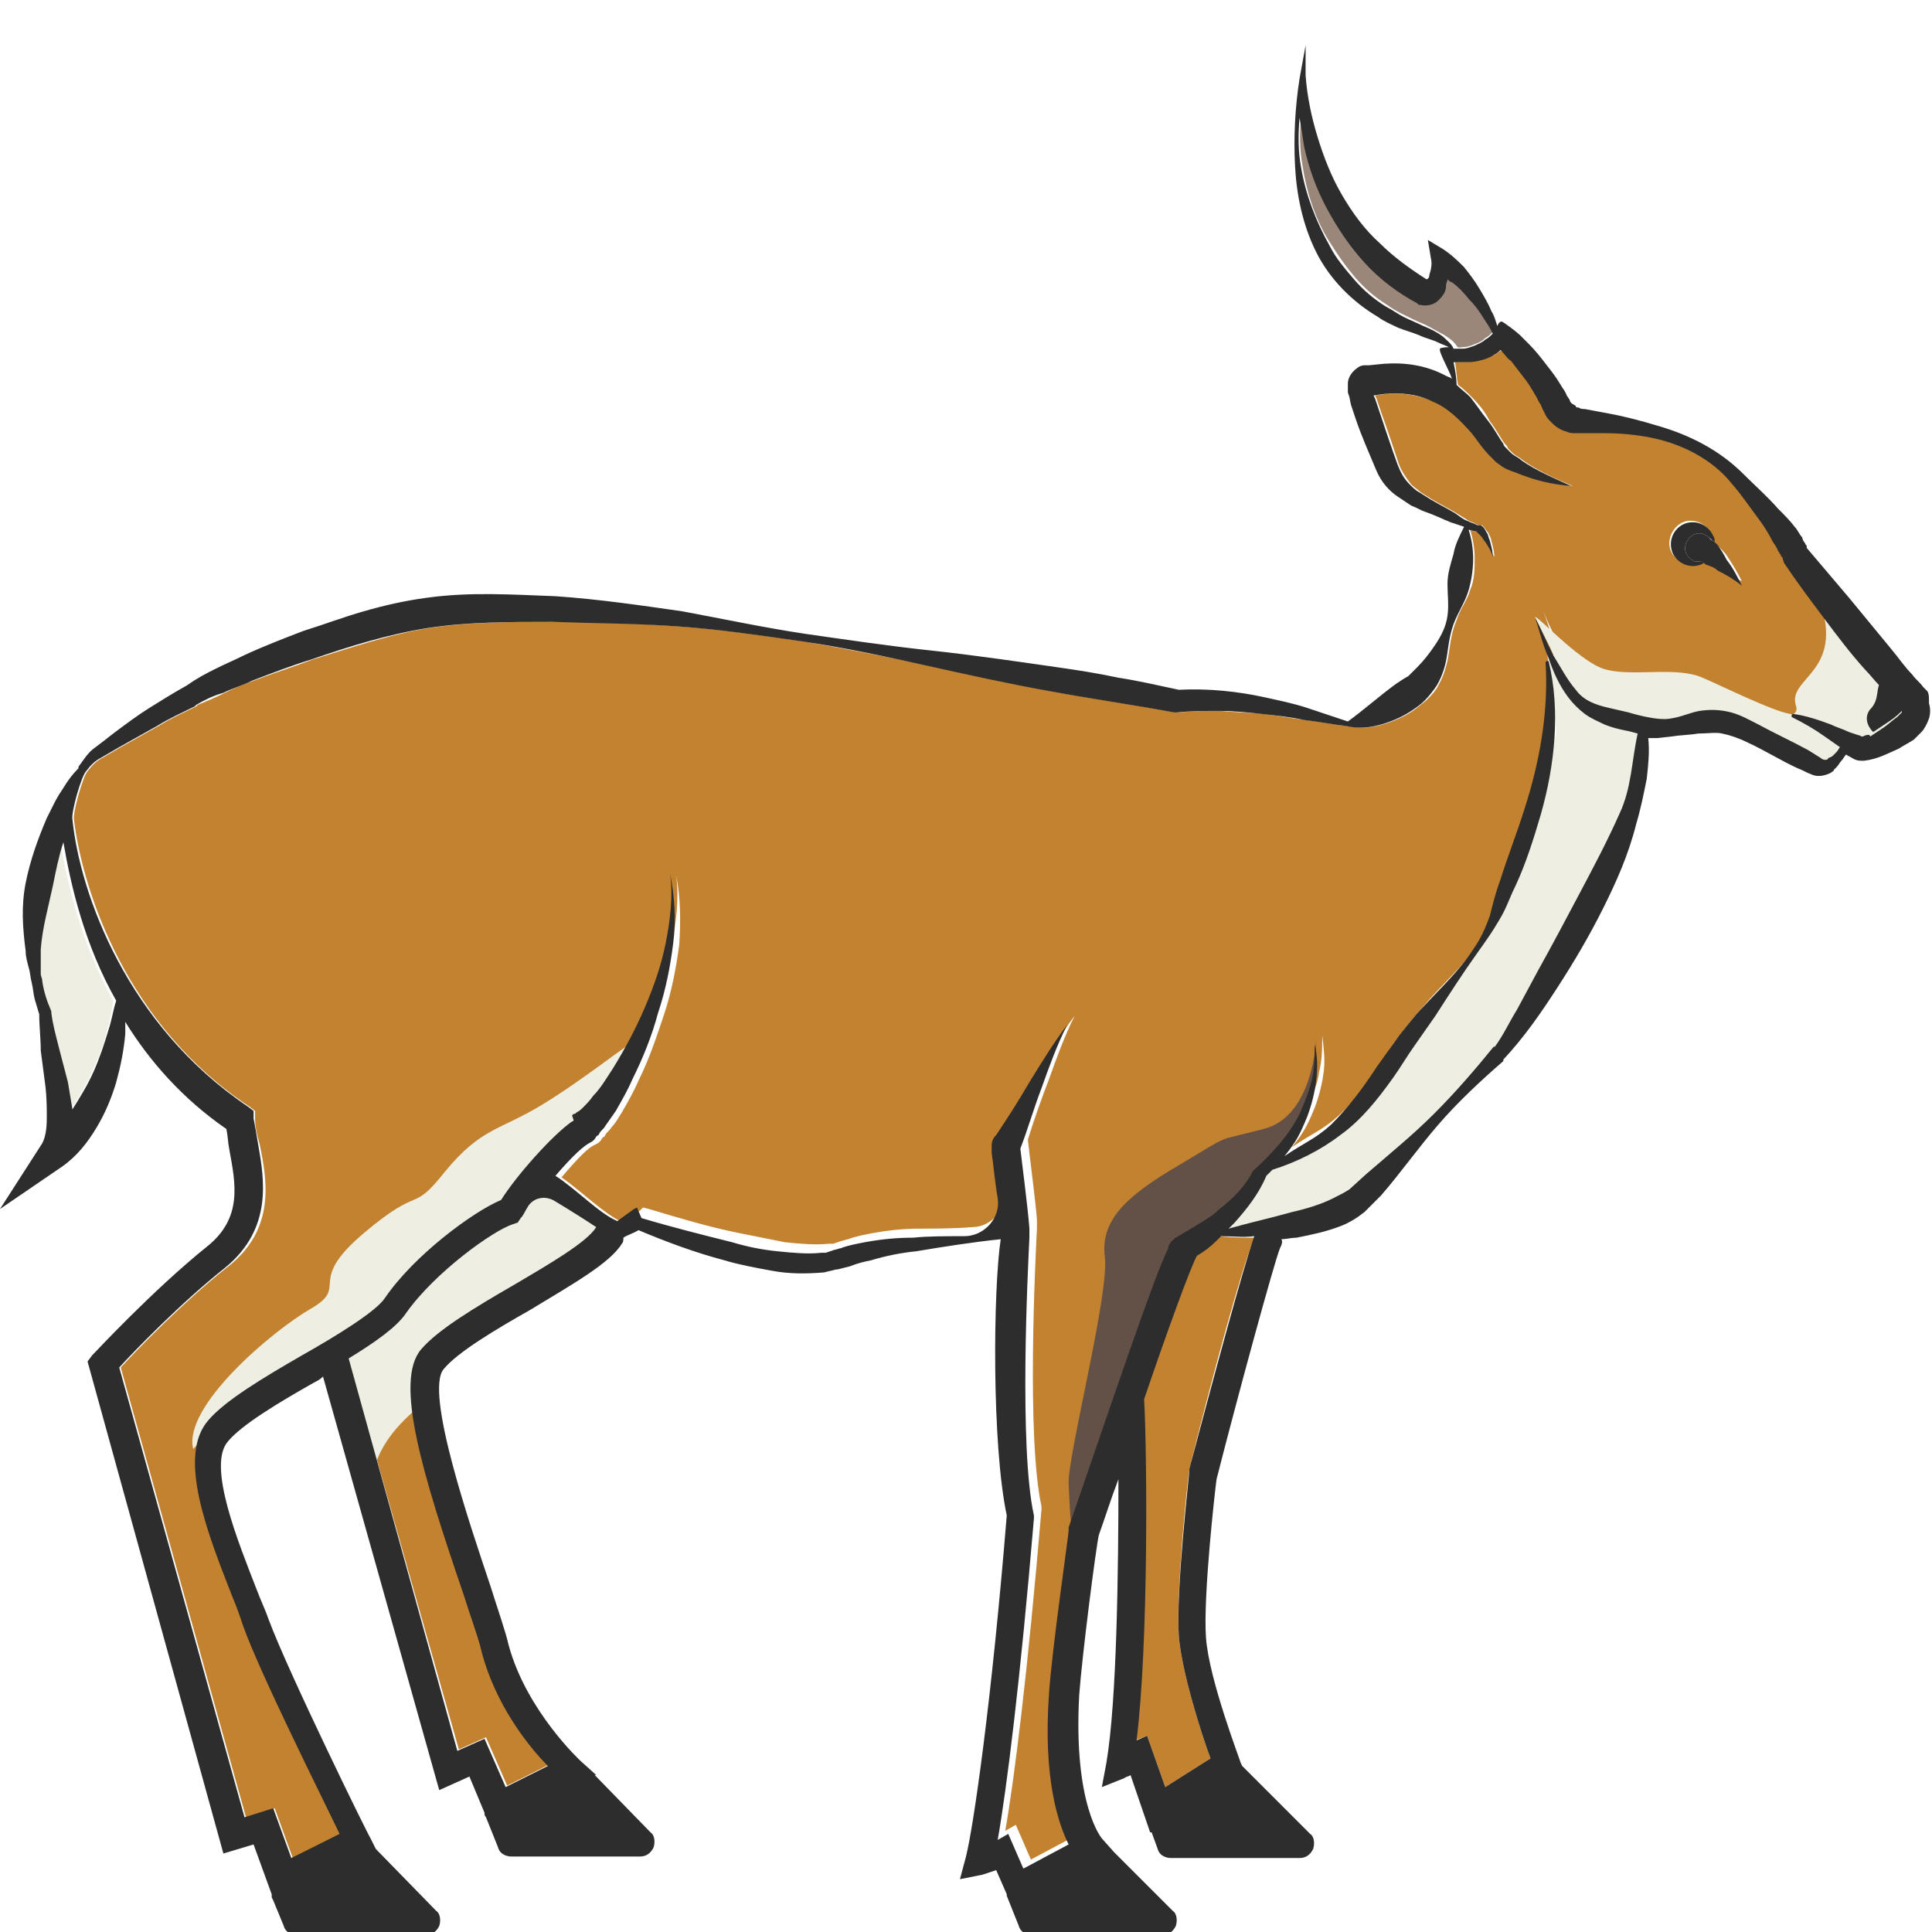 <?xml version="1.0" encoding="utf-8"?>
<!-- Generator: Adobe Illustrator 23.0.0, SVG Export Plug-In . SVG Version: 6.00 Build 0)  -->
<svg version="1.1" id="Layer_1" xmlns="http://www.w3.org/2000/svg" xmlns:xlink="http://www.w3.org/1999/xlink" x="0px" y="0px"
	 viewBox="0 0 128 128" 
width="128" height="128"
style="enable-background:new 0 0 128 128;" xml:space="preserve">
<style type="text/css">
	.st0{fill:#EEEEE2;}
	.st1{fill:#C28230;}
	.st2{fill:#9B8779;}
	.st3{fill:#635046;}
	.st4{fill:#2D2D2D;}
</style>
<g>
	<path class="st0" d="M3.4,58.7c-0.3,1.4-0.7,2.7-0.8,4.2c-0.1,0.4,0,0.7,0,1.1l0,0.5c0,0.2,0.1,0.4,0.1,0.5c0.1,0.7,0.4,1.4,0.6,2
		l0,0l0,0.1c0.1,0.8,0.3,1.5,0.5,2.3c0.2,0.8,0.5,1.5,0.6,2.3c0.1,0.6,0.2,1.2,0.3,1.8c0.5-0.8,1-1.6,1.4-2.5c0.4-0.9,0.8-1.8,1-2.8
		c0.2-0.6,0.3-1.3,0.4-1.9c-2.1-3.8-3-7.6-3.5-10.5C3.8,56.7,3.6,57.7,3.4,58.7z"/>
	<path class="st1" d="M35.1,80c-0.2,0.3-0.4,0.5-0.5,0.8l-0.2,0.3L34,81.2c-1.3,0.4-5.2,3.2-7.1,5.9c-0.6,0.9-2,1.9-3.8,3l7.3,25.8
		l1.8-0.8l1.4,3.2l2.8-1.4c-1.3-1.4-3.4-4.1-4.4-7.6c-0.2-0.8-0.7-2.2-1.2-3.8c-2.7-7.9-4.6-14.1-2.8-16.2c1.1-1.3,3.6-2.7,6.2-4.3
		c2.2-1.3,4.8-2.8,5.5-3.7c-0.6-0.4-1.7-1-2.7-1.7C36.3,79.3,35.5,79.4,35.1,80z"/>
	<path class="st2" d="M96.9,23c0.3,0,0.6-0.1,0.8-0.2c0.3-0.1,0.5-0.2,0.7-0.4c0.2-0.1,0.4-0.3,0.5-0.4c-0.2-0.3-0.4-0.6-0.6-1
		c-0.3-0.4-0.6-0.9-1-1.3c-0.4-0.4-0.7-0.8-1.1-1.1c-0.1-0.1-0.2-0.2-0.3-0.2c0,0.1,0,0.3-0.1,0.5c-0.1,0.3-0.2,0.6-0.5,0.9
		c-0.3,0.3-0.8,0.4-1.2,0.3l-0.1,0L94,20c-1.3-0.7-2.5-1.6-3.5-2.7c-1-1.1-1.9-2.3-2.5-3.6c-0.7-1.3-1.2-2.7-1.5-4.1
		c-0.1-0.6-0.2-1.2-0.3-1.9c-0.1,1.1-0.1,2.2,0.1,3.3c0.3,1.9,0.9,3.7,1.9,5.2c0.5,0.8,1,1.5,1.6,2.2c0.6,0.7,1.3,1.3,2.1,1.8
		c0.4,0.3,0.8,0.5,1.2,0.7c0.4,0.2,0.8,0.4,1.3,0.6c0.4,0.2,0.9,0.5,1.3,0.7c0.3,0.2,0.6,0.4,0.8,0.7C96.6,23.1,96.8,23,96.9,23z"/>
	<path class="st0" d="M40.8,80.9c-0.3,0.4-3.6,3.9-5.5,4.6s-5.4,2.9-6.5,4c-1.1,1.1-1,3.1-1,3.5s-2.4,1.7-3.1,4.6
		c-1.8-3.7-2.5-8.3-2.5-8.3s4.6-2.9,5.3-4.2c0.7-1.3,4.2-4.2,4.7-4.5c0.4-0.3,3.8-2.3,3.8-2.3L40.8,80.9z"/>
	<path class="st1" d="M80.8,81.9c-0.1,0.1-0.2,0.2-0.3,0.3c-0.4,0.3-0.8,0.7-1.3,1c0,0,0,0,0,0c-0.3,0.6-1.8,4.8-3.5,9.5
		c0,0,0,0,0,0c0.2,3.5,0.2,16.2-0.5,22.6L76,115l1.2,3.4l3-1.9c-0.6-1.6-1.9-5.7-2.1-8.1c-0.2-3,0.6-10.6,0.7-11l0-0.1
		c1.5-6,3.4-13.1,4.3-15.3C82.3,82,81.6,82,80.8,81.9z"/>
	<path class="st1" d="M123.9,47c0.7-0.8,0.3-1.5,0.8-1.7c-0.3-0.3-0.6-0.6-0.9-1c-1-1.1-1.9-2.3-2.8-3.5c-0.9-1.2-1.8-2.4-2.6-3.6
		l-0.1-0.3c0,0,0-0.1,0-0.1c0,0,0-0.1-0.1-0.1c0-0.1-0.1-0.2-0.2-0.3c-0.1-0.2-0.2-0.4-0.4-0.7c-0.3-0.4-0.5-0.9-0.8-1.3
		c-0.6-0.9-1.2-1.7-1.9-2.5c-1.3-1.6-3.2-2.6-5.3-3c-1-0.2-2.1-0.3-3.1-0.3l-1.6,0c-0.1,0-0.3,0-0.4,0c-0.1,0-0.4,0-0.5-0.1
		c-0.4-0.1-0.7-0.3-1-0.6c-0.1-0.1-0.3-0.3-0.4-0.5l-0.2-0.4c-0.1-0.1-0.1-0.2-0.2-0.4c-0.2-0.4-0.7-1.1-0.9-1.5
		c-0.3-0.4-0.6-0.9-1-1.3c-0.2-0.2-0.3-0.4-0.5-0.5c-0.1-0.1-0.1-0.1-0.2-0.2c-0.1,0.1-0.3,0.2-0.4,0.3c-0.3,0.2-0.7,0.3-1,0.4
		C97.7,23.9,97.4,24,97,24c-0.2,0-0.4,0-0.6,0c0.1,0.5,0.1,1,0.2,1.5c0.3,0.2,0.6,0.5,0.9,0.8c0.5,0.5,0.9,1,1.2,1.6
		c0.4,0.5,0.7,1.1,1,1.5c0.1,0.1,0.2,0.2,0.2,0.3c0.1,0.1,0.2,0.2,0.3,0.3c0.2,0.2,0.5,0.3,0.7,0.5c1,0.7,2.1,1.2,3.3,1.7
		c-1.2-0.1-2.5-0.4-3.7-0.9c-0.3-0.1-0.6-0.3-0.9-0.4c-0.1-0.1-0.3-0.2-0.4-0.3c-0.1-0.1-0.3-0.2-0.4-0.4c-0.5-0.5-0.8-1-1.2-1.5
		c-0.8-0.9-1.6-1.7-2.6-2.1c-1-0.4-2-0.6-3.2-0.5l-0.7,0.1l0.1,0.2l0.3,0.9c0.4,1.1,0.8,2.3,1.2,3.5c0.2,0.5,0.5,0.9,0.8,1.3
		c0.2,0.2,0.4,0.3,0.6,0.5l0.8,0.5c0.5,0.3,1.1,0.6,1.6,0.9c0.3,0.2,0.5,0.3,0.8,0.5c0.3,0.1,0.6,0.3,0.7,0.3l0.2,0l0,0
		c0.2,0.2,0.3,0.4,0.4,0.5c0.1,0.2,0.2,0.4,0.2,0.5c0.1,0.4,0.2,0.7,0.2,1.1c-0.2-0.3-0.3-0.7-0.5-1c-0.1-0.2-0.2-0.3-0.3-0.4
		c-0.1-0.1-0.2-0.2-0.3-0.3c-0.2,0-0.4,0-0.5-0.1c0.2,0.6,0.3,1.3,0.3,1.9c0,0.7,0,1.4-0.3,2.1c-0.2,0.7-0.7,1.3-0.9,2
		c-0.3,0.7-0.4,1.4-0.5,2.1c-0.1,0.7-0.3,1.5-0.7,2.2c-0.2,0.4-0.5,0.7-0.8,1c-0.4,0.3-0.6,0.5-0.9,0.7c-0.6,0.4-1.3,0.7-2,0.9
		c-0.7,0.2-1.5,0.3-2.3,0.1c0,0,0,0,0,0c0,0,0,0,0,0c-1-0.1-1.9-0.3-2.8-0.4c-0.9-0.1-1.9-0.3-2.8-0.4c-0.9-0.1-1.9-0.1-2.8-0.2
		c-0.9,0-1.8,0-2.8,0.1l-0.1,0l-0.1,0c-2.7-0.5-5.5-0.9-8.2-1.4c-2.7-0.5-5.5-1.1-8.2-1.7c-2.7-0.6-5.5-1.1-8.2-1.6
		c-2.8-0.4-5.5-0.8-8.3-1c-2.8-0.2-5.5-0.3-8.3-0.3c-2.8,0-5.5,0-8.2,0.4c-2.6,0.4-5.2,1.3-7.8,2.1c-1.3,0.5-2.6,0.9-3.9,1.4
		c-0.6,0.2-1.3,0.5-1.9,0.8c-0.6,0.3-1.3,0.6-1.8,0.8L13,46.8l0,0c-0.8,0.4-1.7,0.8-2.5,1.3l-2.5,1.4l-1.2,0.7
		c-0.4,0.2-0.7,0.5-1,0.9c-0.3,0.3-1,2.8-0.9,3.2c0.6,4.9,3.6,13.7,11.6,19l0.4,0.3l0,0.5c0,0.5,0.1,1,0.3,1.7
		c0.5,2.4,1.1,5.7-2.2,8.2c-2.9,2.3-6,5.5-7,6.6l8.3,29.8l1.9-0.6l1.2,3.3l3.2-1.6c-1.3-2.6-5.2-10.7-6.4-13.8
		c-0.2-0.6-0.5-1.2-0.7-1.9c-1.6-4.1-3.7-9.3-1.6-11.7c1.1-1.3,3.6-2.7,6.2-4.3c2.3-1.3,4.9-2.9,5.5-3.8c2-2.8,5.8-5.7,7.7-6.5
		c1.1-1.6,3.4-4.3,4.7-5.2c0,0,0-0.1,0.1-0.1l0.2-0.2c0,0,0.1-0.1,0.1-0.1c0,0,0.1,0,0.2-0.1c0.1-0.1,0.2-0.2,0.4-0.3
		c0.2-0.3,0.5-0.5,0.7-0.8c0.5-0.6,0.9-1.2,1.3-1.8c0.8-1.3,1.5-2.6,2.1-4c0.6-1.4,1.1-2.8,1.4-4.3c0.3-1.5,0.5-3,0.3-4.6
		c0.3,1.5,0.3,3.1,0.2,4.6c-0.2,1.5-0.5,3.1-1,4.6c-0.5,1.5-1,3-1.7,4.4c-0.3,0.7-0.7,1.4-1.1,2.1c-0.2,0.3-0.4,0.7-0.7,1
		c-0.1,0.2-0.3,0.3-0.4,0.5c0,0.1-0.1,0.1-0.2,0.2c-0.1,0.2-0.2,0.3-0.4,0.4c-0.5,0.2-1.1,0.8-2.3,2.2c1.3,0.9,2.9,2.5,4.1,3
		c0.4-0.3,0.7-0.5,1.1-0.8l0.2-0.2l0.4,0.1c2,0.6,4,1.2,6,1.6c1,0.2,2,0.4,3,0.6c1,0.1,2,0.2,2.9,0.1l0.3,0l0.3-0.1l0.3-0.1
		c0.1,0,0.3-0.1,0.4-0.1c0.5-0.2,1.1-0.3,1.6-0.4c1.1-0.2,2.1-0.3,3.2-0.3c0.9,0,2.2,0,3.4-0.1c1.3,0,2.3-1.2,2.2-2.5
		c-0.1-1.2-0.3-2.5-0.4-3c0-0.1-0.1-0.3,0-0.5c0-0.3,0.1-0.5,0.3-0.7c0.7-1.2,1.4-2.4,2.2-3.5c0.8-1.3,1.6-2.6,2.5-3.8
		c-0.7,1.4-1.2,2.8-1.7,4.2c-0.5,1.3-1,2.7-1.4,4c0.1,1,0.5,4,0.6,5.3c0,0.2,0,0.4,0,0.6c-0.1,2-0.7,13.8,0.3,18.4l0,0.1l0,0.1
		c-0.9,10.7-1.8,17.9-2.4,21.3l0.7-0.4l1,2.3l3-1.6c-0.7-1.4-1.7-4.3-1.3-10c0.2-3,1.2-10.5,1.3-10.8l0-0.2
		c2.5-7.6,5.6-16.6,6.6-18.5c0-0.2,0.2-0.5,0.4-0.6c0,0,0.1,0,0.1-0.1l0,0c0.5-0.2,1-0.5,1.5-0.9c0.5-0.3,0.9-0.7,1.4-1
		c0.9-0.7,1.7-1.6,2.2-2.5l0.1-0.1l0,0c1.2-1.1,2.3-2.2,3-3.7c0.4-0.7,0.7-1.4,0.8-2.2c0.2-0.8,0.2-1.6,0.2-2.4
		c0.1,0.8,0.2,1.6,0.1,2.4c-0.1,0.8-0.3,1.6-0.6,2.4c-0.5,1.2-0.7,1.6-1.5,2.6c1.3-0.9,2-1.1,3.1-2.1c1.2-1.1,2.1-2.4,3-3.8
		c0.4-0.7,0.9-1.4,1.5-2.1c0.5-0.7,1.1-1.3,1.6-1.9c1.1-1.2,2.4-2.4,3.3-3.8c0.5-0.7,0.8-1.4,1.1-2.2c0.2-0.8,0.5-1.6,0.7-2.4
		c0.5-1.6,1.2-3.1,1.6-4.7c1-3.1,1.6-6.4,1.4-9.7c0,0,0-0.1,0.1-0.1c0,0,0.1,0,0.1,0c0.9,3.3,0.4,6.8-0.5,10.1
		c-0.5,1.6-1,3.2-1.7,4.8c-0.3,0.8-0.6,1.5-1.1,2.3c-0.4,0.8-1,1.4-1.4,2.1c-1,1.4-1.9,2.8-2.8,4.2l-1.4,2c-0.5,0.7-0.9,1.4-1.4,2.1
		c-0.9,1.4-2.1,2.8-3.5,3.8c-1.4,1.1-2.9,1.8-4.5,2.3c0,0,0,0,0,0c-0.1,0.1-0.3,0.3-0.4,0.4c-0.4,1.2-1.2,2.2-2.1,3.1
		c-0.1,0.1-0.3,0.3-0.4,0.4c1.4-0.3,2.9-0.7,4.2-1.1c0.9-0.3,1.9-0.6,2.7-0.9c0.4-0.2,0.8-0.4,1.1-0.6l1.1-1c1.5-1.3,3.1-2.6,4.5-4
		c1.4-1.4,2.7-3,4-4.5l0,0.1c0.5-0.8,1-1.7,1.5-2.5l1.4-2.6c0.9-1.7,1.9-3.4,2.8-5.2c0.9-1.7,1.8-3.4,2.6-5.2
		c0.8-1.7,0.8-3.5,1.2-5.3c-0.7-0.2-0.8-0.2-0.8-0.2c0,0,0,0,0,0c0,0,0,0,0,0c-0.5-0.1-0.9-0.3-1.4-0.4c-0.5-0.2-0.9-0.4-1.3-0.7
		c-0.4-0.3-0.8-0.7-1.1-1.1c-0.5-0.8-0.9-1.7-1.3-2.6c-0.3-0.9-0.6-1.8-0.9-2.7c0.3,0.9,0.7,1.7,1.2,2.5c0.4,0.8,0.9,1.6,1.5,2.3
		c0.5,0.7,1.4,1,2.2,1.2c0.4,0.1,0.9,0.2,1.3,0.3c0,0,2,0.5,2.8,0.4c0.6-0.1,1.2-0.4,1.9-0.5c0.6-0.1,1.3-0.2,2.1,0.1
		c0.7,0.2,1.2,0.5,1.8,0.8c1.1,0.5,2.3,1,3.3,1.7l0.8,0.5c0.1,0.1,0.3,0.1,0.5,0.1c0,0,0.1,0,0.1-0.1l0.2-0.1l0.3-0.3l0.2-0.3
		c0,0,0,0,0,0l-1-0.7c-0.7-0.5-1.4-0.9-2.2-1.3l0,0c0,0-0.1-0.1,0-0.1c0,0,0.1-0.1,0.1-0.1c0.9,0.1,1.7,0.4,2.5,0.7
		c0.4,0.2,0.8,0.3,1.2,0.5l0.6,0.2c0.1,0,0.2,0.1,0.3,0.1c0.2-0.1,0.5-0.2,0.7-0.3C123.6,48.1,123.4,47.5,123.9,47z M113.8,37.7
		c-0.3-0.1-0.6-0.3-0.8-0.4c-0.1,0-0.1,0-0.2-0.1c-0.1,0-0.1,0.1-0.2,0.1c-0.7,0.3-1.6-0.1-1.9-0.8c-0.3-0.7,0.1-1.6,0.8-1.9
		c0.7-0.3,1.6,0.1,1.9,0.8c0.1,0.1,0.1,0.3,0.1,0.4c0.1,0.1,0.2,0.2,0.2,0.2c0.2,0.3,0.5,0.5,0.7,0.8c0.4,0.6,0.7,1.1,1,1.7
		C114.9,38.3,114.4,37.9,113.8,37.7z"/>
	<path class="st3" d="M87.2,68.9c0,0-0.2,5.1-3.5,5.9c-3.4,0.9-1.9,0.2-5.6,2.4c-3.6,2.1-5.2,3.7-4.9,6.1c0.3,2.4-2.5,13.3-2.4,15
		c0.1,2.1,0.2,5.7,1.1,3c0.2-0.6,3.6-9.7,3.6-10.1c0-0.4,3.5-8.8,4.1-9.3c0.6-0.5,2.7-1.8,3.1-2.8c0.4-1,1.3-2.3,1.4-2.4
		s1.8-1.7,1.8-1.8c0-0.2,1-2.5,1.1-3.2C87.2,70.9,87.2,68.9,87.2,68.9z"/>
	<path class="st0" d="M101.7,40.9C101.7,40.9,101.7,40.9,101.7,40.9c0-0.3,2.8,2.8,4.5,3.4c1.8,0.6,4.8-0.2,6.6,0.6
		c1.4,0.6,4.6,2.2,5.8,2.4c0.3,0.1,0.5-0.2,0.4-0.5c-0.7-2,3.6-2.2,1.3-7.7c0.1,0,0.1,0,0.2,0.1c1.6,1.7,5.4,5.7,6.4,6.6
		c0.1,0.1,0.1,0.3,0,0.5c-0.6,0.7-2.2,2.6-2.3,2.6c-0.2,0-1.8,0.1-1.9,0.1s-0.7,0.7-0.7,0.7s-1,1-1.4,0.8c-0.4-0.2-4.8-3-5.8-3
		c-1,0-4.4,0.8-5.5,0.4c-1.1-0.3-4-0.9-4.9-2c-0.9-1.1-1.7-3-1.7-3L101.7,40.9z"/>
	<path class="st0" d="M41.9,69.1c-0.4,0.1-3.2,2.4-6,4.1c-2.8,1.7-4,1.5-6.4,4.4c-2.3,2.9-1.5,0.8-5.4,4.1c-3.9,3.3-0.9,3.5-3.5,5
		c-2.6,1.5-8.5,6.5-7.8,9.3c1.6-1.7,2.3-2.5,3.9-3.2s8.3-4.3,8.8-5.5c0.5-1.2,6.1-6.1,8-7.2c1.6-1.7,2.1-3.4,4.4-4.8
		c2.3-1.3,4-4.4,3.9-4.6C41.8,70.6,41.9,69.1,41.9,69.1z"/>
	<path class="st4" d="M123.9,47c-0.4,0.5-0.2,1.1,0.2,1.5c0.3-0.2,0.6-0.4,0.9-0.6c0.3-0.2,0.6-0.4,0.9-0.7l0.2-0.2l0.1-0.1
		c0,0,0,0,0,0c0,0,0,0,0-0.1c0,0,0,0,0-0.1c0,0,0,0,0,0c0,0,0,0-0.1-0.1c-0.3-0.3-0.6-0.5-0.8-0.8c-0.2-0.2-0.4-0.5-0.6-0.7
		C124.2,45.5,124.6,46.3,123.9,47z"/>
	<path class="st0" d="M102.5,43.3c0,0.1,1.3,2.8,2.2,3.3c1,0.5,4.3,1.2,4.3,1.2s0.1,4.4-0.3,5.2c-0.4,0.8-3.8,9.1-5.3,10.8
		s-5.3,7.4-6.3,8.2s-5.3,6-6.3,6.5c-1,0.5-7.9,3.1-8.8,3.1s-1.5-0.2-1.5-0.2l3.6-4.3c0,0,2.1-1.1,2.4-1.2c0.2-0.1,3.1-1.3,5.5-4.7
		s4.8-6.9,5.3-7.5s2.8-5.1,3-6s2.8-8.4,2.8-9.2C103.1,47.7,102.5,43.3,102.5,43.3z"/>
	<path class="st4" d="M112.4,37.2c0,0-0.1,0-0.1,0c-0.5-0.2-0.8-0.7-0.6-1.2c0.2-0.5,0.7-0.8,1.2-0.6c0.2,0.1,0.2,0.1,0.3,0.2
		c0.1,0.1,0.2,0.1,0.2,0.2c0.1,0,0.1,0.1,0.2,0.1c0-0.1,0-0.3-0.1-0.4c-0.3-0.7-1.1-1.1-1.9-0.8c-0.7,0.3-1.1,1.1-0.8,1.9
		c0.3,0.7,1.1,1.1,1.9,0.8c0.1,0,0.1-0.1,0.2-0.1c-0.1,0-0.1,0-0.2-0.1C112.5,37.2,112.5,37.2,112.4,37.2z"/>
	<path class="st4" d="M127.7,45.8c-0.1-0.1-0.3-0.3-0.3-0.3c-0.2-0.3-0.5-0.5-0.7-0.8c-0.5-0.5-0.9-1.1-1.4-1.7l-2.8-3.4l-2.8-3.3
		c0,0,0-0.1,0-0.1c0-0.1-0.1-0.1-0.1-0.2c-0.1-0.1-0.2-0.3-0.2-0.4c-0.2-0.2-0.3-0.5-0.5-0.7c-0.3-0.4-0.7-0.8-1.1-1.2
		c-0.7-0.8-1.5-1.5-2.3-2.3c-1.6-1.6-3.6-2.6-5.7-3.2c-1-0.3-2.1-0.6-3.2-0.8c-0.5-0.1-1.1-0.2-1.6-0.3c-0.1,0-0.3,0-0.4-0.1
		c-0.1,0-0.2,0-0.2-0.1c-0.1-0.1-0.2-0.1-0.3-0.2c0,0-0.1-0.1-0.1-0.2l-0.2-0.3c-0.1-0.3-0.3-0.5-0.4-0.7c-0.3-0.5-0.6-0.9-1-1.4
		c-0.3-0.4-0.7-0.9-1.1-1.3c-0.2-0.2-0.4-0.4-0.6-0.6c-0.2-0.2-1-0.8-1.2-0.9c-0.2,0-0.3,0.3-0.3,0.3c-0.1-0.3-0.2-0.7-0.4-1
		c-0.2-0.5-0.5-1-0.8-1.5c-0.3-0.5-0.6-0.9-1-1.4c-0.4-0.4-0.8-0.8-1.4-1.2l-1-0.6l0.2,1.2c0.1,0.4,0,0.8-0.1,1.1
		c0,0.2-0.1,0.3-0.2,0.3c0,0,0,0,0,0c-1.1-0.7-2.2-1.5-3.1-2.4c-1-0.9-1.8-2-2.5-3.2c-0.7-1.2-1.2-2.5-1.6-3.8
		c-0.4-1.3-0.7-2.7-0.8-4.1L86.5,3l-0.4,2.2c-0.3,1.9-0.4,3.9-0.3,5.8c0.1,1.9,0.5,3.9,1.4,5.7c0.9,1.8,2.4,3.3,4.1,4.3
		c0.4,0.3,0.9,0.5,1.3,0.7c0.5,0.2,0.9,0.3,1.4,0.5c0.4,0.2,0.9,0.3,1.3,0.5c0.2,0.1,0.5,0.2,0.7,0.3c0,0-0.5,0-0.6,0.1
		c-0.1,0.2,0.6,1.4,0.8,2C96.1,25,96,25,95.8,24.9c-1.3-0.7-2.7-0.9-4.1-0.8l-1,0.1c-0.1,0-0.1,0-0.3,0c-0.2,0-0.4,0.1-0.5,0.2
		c-0.3,0.2-0.6,0.6-0.6,1c0,0.2,0,0.4,0,0.6l0.1,0.3l0.1,0.5c0.1,0.3,0.2,0.6,0.3,0.9c0.4,1.2,0.9,2.3,1.4,3.5
		c0.3,0.7,0.8,1.3,1.4,1.7c0.3,0.2,0.6,0.4,0.9,0.6c0.3,0.1,0.6,0.3,0.9,0.4c0.6,0.2,1.2,0.5,1.7,0.7c0.3,0.1,0.6,0.2,0.9,0.3
		c0,0,0,0,0,0c-0.3,0.6-0.6,1.2-0.7,1.8c-0.2,0.7-0.4,1.3-0.4,2c0,0.7,0.1,1.4,0,2.1c-0.1,0.7-0.4,1.3-0.8,1.9
		c-0.4,0.6-0.8,1.1-1.2,1.5c-0.2,0.2-0.4,0.4-0.6,0.6c-0.2,0.1-0.5,0.3-0.8,0.5c-1.1,0.8-2.1,1.7-3.2,2.5c0,0,0,0,0,0l0,0
		c-0.9-0.3-1.8-0.6-2.7-0.9c-0.9-0.3-1.9-0.5-2.8-0.7c-1.8-0.4-3.8-0.6-5.7-0.5c-1.4-0.3-2.7-0.6-4-0.8c-1.4-0.3-2.7-0.5-4.1-0.7
		c-2.8-0.4-5.5-0.8-8.3-1.1c-2.8-0.3-5.5-0.7-8.3-1.1c-2.7-0.4-5.5-1-8.2-1.5c-2.8-0.4-5.5-0.8-8.4-1c-2.8-0.1-5.6-0.3-8.5,0.1
		c-1.5,0.2-2.8,0.5-4.2,0.9c-1.4,0.4-2.7,0.9-4,1.3c-1.3,0.5-2.6,1-3.9,1.6c-0.6,0.3-1.3,0.6-1.9,0.9c-0.6,0.3-1.2,0.6-1.9,1.1
		c-0.9,0.5-1.7,1-2.5,1.5c-0.8,0.5-1.6,1.1-2.4,1.7C7,49,6.6,49.3,6.2,49.6c-0.4,0.3-0.7,0.8-1,1.2c0,0,0,0,0,0.1
		c-0.4,0.4-0.7,0.8-1,1.3c-0.2,0.3-0.4,0.6-0.6,1l-0.5,1c-0.6,1.4-1.1,2.8-1.4,4.3c-0.3,1.5-0.2,3,0,4.5c0,0.4,0.1,0.7,0.2,1.1
		C2,64.4,2,64.7,2.1,65.1c0.1,0.4,0.1,0.7,0.2,1.1c0.1,0.3,0.2,0.7,0.3,1c0,0.8,0.1,1.6,0.1,2.4L3,71.9c0.1,0.8,0.1,1.5,0.1,2.2
		c0,0.7-0.1,1.4-0.4,1.8L0,80.1l4.1-2.8c1-0.7,1.7-1.6,2.3-2.6c0.6-1,1-2,1.3-3c0.3-1.1,0.5-2.1,0.6-3.2c0-0.3,0-0.5,0-0.8
		c1.6,2.6,3.8,5.1,6.7,7.1c0.1,0.5,0.1,0.9,0.2,1.4c0.4,2.2,0.9,4.5-1.5,6.4c-3.6,2.9-7.4,7-7.6,7.2l-0.3,0.4l9,32.6l2-0.6l1.2,3.3
		c0,0,0,0,0,0.1l0,0.1l0.1,0.2l0,0l0.7,1.7c0.1,0.4,0.5,0.6,0.9,0.6h8.5c0.4,0,0.7-0.2,0.9-0.6c0.1-0.3,0.1-0.8-0.2-1l-4-4.1
		l-0.4-0.8c-0.1-0.1-5.4-10.9-6.7-14.4c-0.2-0.6-0.5-1.2-0.8-2c-1.2-3.1-3.3-8.2-1.9-9.8c0.9-1.1,3.4-2.6,5.7-3.9
		c0.2-0.1,0.4-0.2,0.6-0.4l7.7,27.4l2-0.9l1,2.4c0,0.1,0,0.2,0.1,0.3l0.8,2c0.1,0.4,0.5,0.6,0.9,0.6h8.5c0.4,0,0.7-0.2,0.9-0.6
		c0.1-0.3,0.1-0.8-0.2-1l-3.7-3.8l0.1,0l-1-0.9c0,0-3.6-3.3-4.8-7.7c-0.2-0.9-0.7-2.3-1.2-3.9c-1.3-3.9-4.4-12.9-3.1-14.4
		c0.9-1.1,3.4-2.6,5.7-3.9c2.8-1.7,5.3-3.1,6.1-4.4c0.1-0.1,0.1-0.2,0.1-0.4c0.3-0.2,0.7-0.3,1-0.5c1.9,0.8,3.8,1.5,5.7,2
		c1,0.3,2.1,0.5,3.2,0.7c1.1,0.2,2.2,0.2,3.4,0.1l0.4-0.1c0.1,0,0.3-0.1,0.5-0.1l0.4-0.1l0.4-0.1c0.5-0.2,0.9-0.3,1.4-0.4
		c1-0.3,2-0.5,3-0.6c1.8-0.3,3.7-0.6,5.6-0.8c-0.5,3.3-0.6,13.6,0.4,18.3c-1,12.3-2.2,20.6-2.7,22.6l-0.4,1.5l1.5-0.3
		c0.3-0.1,0.6-0.2,0.9-0.3l0.7,1.6c0,0,0,0.1,0,0.1l0.8,2c0.1,0.4,0.5,0.6,0.9,0.6H77c0.4,0,0.7-0.2,0.9-0.6c0.1-0.3,0.1-0.8-0.2-1
		l-3.9-3.9l0,0l-0.8-0.9c0,0-1.9-2.2-1.5-9.5c0.2-2.7,1.1-9.7,1.3-10.6c0.4-1.1,0.8-2.4,1.3-3.7c0,5.9-0.1,14.7-0.8,18.8l-0.3,1.6
		l1.5-0.6c0.1-0.1,0.3-0.1,0.4-0.2l1.3,3.8l0.1,0l0.4,1.1c0.1,0.4,0.5,0.6,0.9,0.6h8.5c0.4,0,0.7-0.2,0.9-0.6c0.1-0.3,0.1-0.8-0.2-1
		l-4.5-4.5l-0.1-0.2c0-0.1-2.1-5.5-2.3-8.3c-0.2-2.7,0.6-9.8,0.7-10.5c1.4-5.5,3.8-14.3,4.2-15.3c0.1-0.2,0.2-0.4,0.1-0.6
		c0.3,0,0.7-0.1,1-0.1c1-0.2,2-0.4,3-0.8c0.5-0.2,1-0.5,1.5-0.9c0.4-0.4,0.7-0.7,1.1-1.1c1.3-1.5,2.5-3.2,3.8-4.7
		c1.3-1.5,2.8-2.9,4.3-4.2l0-0.1c1.4-1.5,2.5-3.1,3.6-4.8c1.1-1.7,2.1-3.4,3-5.2c0.9-1.8,1.7-3.6,2.2-5.6c0.3-1,0.5-2,0.7-3
		c0.1-0.9,0.2-1.8,0.1-2.7l0.1,0l0.5,0l0.9-0.1c0.6-0.1,1.2-0.1,1.8-0.2c0.6,0,1.2-0.1,1.6,0c0.5,0.1,1.1,0.3,1.7,0.6
		c1.1,0.5,2.2,1.2,3.3,1.7c0.3,0.1,0.6,0.3,0.9,0.4c0.4,0.2,0.9,0.1,1.3-0.1c0.1-0.1,0.2-0.1,0.2-0.2c0.1-0.1,0.1-0.1,0.2-0.2
		c0.1-0.1,0.2-0.3,0.3-0.4c0.1-0.1,0.2-0.3,0.3-0.4c0.1,0,0.1,0.1,0.2,0.1c0.2,0.1,0.4,0.3,0.8,0.3l0.1,0l0.1,0
		c0.9-0.1,1.6-0.5,2.3-0.8c0.3-0.2,0.7-0.4,1-0.6l0.2-0.2l0.1-0.1c0.1-0.1,0.1-0.1,0.2-0.2c0.2-0.2,0.4-0.6,0.5-0.9
		c0.1-0.3,0.1-0.7,0-1C127.8,46.1,127.8,46,127.7,45.8z M95.6,22.3c-0.4-0.3-0.8-0.5-1.3-0.7c-0.4-0.2-0.9-0.4-1.3-0.6
		c-0.4-0.2-0.8-0.5-1.2-0.7c-0.8-0.5-1.5-1.1-2.1-1.8c-0.6-0.7-1.2-1.4-1.6-2.2c-0.9-1.6-1.6-3.4-1.9-5.2c-0.2-1.1-0.2-2.2-0.1-3.3
		c0.1,0.6,0.2,1.2,0.3,1.9c0.3,1.4,0.8,2.8,1.5,4.1c0.7,1.3,1.5,2.5,2.5,3.6c1,1.1,2.2,2,3.5,2.7l0.1,0.1l0.1,0
		c0.4,0.1,0.9,0,1.2-0.3c0.3-0.3,0.5-0.6,0.5-0.9c0-0.2,0.1-0.3,0.1-0.5c0.1,0.1,0.2,0.2,0.3,0.2c0.4,0.3,0.8,0.7,1.1,1.1
		c0.4,0.4,0.7,0.8,1,1.3c0.2,0.3,0.4,0.6,0.6,1c-0.2,0.2-0.3,0.3-0.5,0.4c-0.2,0.2-0.5,0.3-0.7,0.4c-0.3,0.1-0.5,0.2-0.8,0.2
		c-0.2,0-0.4,0-0.6,0C96.2,22.8,95.8,22.5,95.6,22.3z M7.2,68.2c-0.3,1-0.6,1.9-1,2.8c-0.4,0.9-0.9,1.7-1.4,2.5
		c-0.1-0.6-0.2-1.2-0.3-1.8c-0.2-0.8-0.4-1.5-0.6-2.3c-0.2-0.8-0.4-1.5-0.5-2.3l0-0.1l0,0c-0.3-0.7-0.5-1.3-0.6-2
		c0-0.2-0.1-0.3-0.1-0.5l0-0.5c0-0.4,0-0.7,0-1.1c0.1-1.4,0.5-2.8,0.8-4.2c0.2-1,0.4-2,0.7-2.9c0.5,2.9,1.4,6.8,3.5,10.5
		C7.5,66.9,7.4,67.6,7.2,68.2z M34.1,85.1c-2.6,1.5-5.1,3-6.2,4.3c-1.8,2.1,0.1,8.3,2.8,16.2c0.5,1.6,1,2.9,1.2,3.8
		c0.9,3.5,3.1,6.3,4.4,7.6l-2.8,1.4l-1.4-3.2l-1.8,0.8L23.1,90c1.8-1.1,3.2-2.1,3.8-3c1.9-2.7,5.8-5.5,7.1-5.9l0.3-0.1l0.2-0.3
		c0.2-0.2,0.3-0.5,0.5-0.8c0.4-0.6,1.2-0.7,1.8-0.3c1,0.6,2.1,1.3,2.7,1.7C38.9,82.3,36.3,83.8,34.1,85.1z M78.8,97.3l0,0.1
		c0,0.3-0.9,7.9-0.7,11c0.2,2.4,1.5,6.5,2.1,8.1l-3,1.9L76,115l-0.7,0.3c0.8-6.4,0.7-19.1,0.5-22.6c0,0,0,0,0,0
		c1.6-4.7,3.1-8.8,3.5-9.5c0,0,0,0,0,0c0.5-0.3,0.9-0.6,1.3-1c0.1-0.1,0.2-0.2,0.3-0.3c0.7,0,1.5,0.1,2.2,0
		C82.3,84.2,80.4,91.3,78.8,97.3z M123.4,48.8c-0.1,0-0.2-0.1-0.3-0.1l-0.6-0.2c-0.4-0.2-0.8-0.3-1.2-0.5c-0.8-0.3-1.7-0.6-2.5-0.7
		c0,0-0.1,0-0.1,0.1c0,0,0,0.1,0,0.1l0,0c0.8,0.4,1.5,0.8,2.2,1.3l1,0.7c0,0,0,0,0,0l-0.2,0.3l-0.3,0.3l-0.2,0.1
		c-0.1,0-0.1,0.1-0.1,0.1c-0.2,0.1-0.4,0-0.5-0.1l-0.8-0.5c-1.1-0.6-2.2-1.1-3.3-1.7c-0.6-0.3-1.1-0.6-1.8-0.8
		c-0.8-0.2-1.4-0.2-2.1-0.1c-0.6,0.1-1.2,0.4-1.9,0.5c-0.9,0.2-2.8-0.4-2.8-0.4c-0.4-0.1-0.9-0.2-1.3-0.3c-0.9-0.2-1.7-0.5-2.2-1.2
		c-0.6-0.7-1-1.5-1.5-2.3c-0.4-0.8-0.8-1.7-1.2-2.5c0.3,0.9,0.5,1.8,0.9,2.7c0.3,0.9,0.7,1.8,1.3,2.6c0.3,0.4,0.7,0.8,1.1,1.1
		c0.4,0.3,0.9,0.5,1.3,0.7c0.5,0.2,0.9,0.3,1.4,0.4c0,0,0.1,0,0.8,0.2c-0.4,1.8-0.4,3.6-1.2,5.3c-0.8,1.8-1.7,3.5-2.6,5.2
		c-0.9,1.7-1.8,3.4-2.8,5.2l-1.4,2.6c-0.5,0.8-0.9,1.7-1.5,2.5l0-0.1c-1.3,1.6-2.6,3.1-4,4.5c-1.4,1.4-3,2.7-4.5,4l-1.1,1
		c-0.3,0.2-0.7,0.4-1.1,0.6c-0.8,0.4-1.8,0.7-2.7,0.9c-1.4,0.4-2.8,0.7-4.2,1.1c0.1-0.1,0.3-0.3,0.4-0.4c0.8-0.9,1.6-1.9,2.1-3.1
		c0.1-0.1,0.3-0.3,0.4-0.4c0,0,0,0,0,0c1.6-0.5,3.2-1.3,4.5-2.3c1.4-1,2.5-2.4,3.5-3.8c0.5-0.7,0.9-1.4,1.4-2.1l1.4-2
		c0.9-1.4,1.8-2.8,2.8-4.2c0.5-0.7,1-1.4,1.4-2.1c0.5-0.8,0.7-1.5,1.1-2.3c0.7-1.5,1.2-3.1,1.7-4.8c0.9-3.2,1.3-6.8,0.5-10.1
		c0,0,0,0-0.1,0c0,0-0.1,0-0.1,0.1c0.2,3.3-0.4,6.6-1.4,9.7c-0.5,1.6-1.1,3.1-1.6,4.7c-0.3,0.8-0.5,1.6-0.7,2.4
		c-0.3,0.8-0.6,1.5-1.1,2.2c-0.9,1.4-2.1,2.5-3.3,3.8c-0.6,0.6-1.1,1.3-1.6,1.9c-0.5,0.7-1,1.4-1.5,2.1c-0.9,1.4-1.9,2.7-3,3.8
		c-1.1,1-1.8,1.2-3.1,2.1c0.8-1,1-1.4,1.5-2.6c0.3-0.8,0.5-1.6,0.6-2.4c0.1-0.8,0.1-1.6-0.1-2.4c0,0.8,0,1.6-0.2,2.4
		c-0.2,0.8-0.5,1.5-0.8,2.2c-0.7,1.4-1.8,2.6-3,3.7l0,0l-0.1,0.1c-0.5,1-1.3,1.8-2.2,2.5c-0.4,0.4-0.9,0.7-1.4,1
		c-0.5,0.3-1,0.6-1.5,0.9l0,0c0,0-0.1,0-0.1,0.1c-0.2,0.1-0.4,0.4-0.4,0.6c-1,2-4,11-6.6,18.5l0,0.2c0,0.3-1.1,7.8-1.3,10.8
		c-0.4,5.6,0.6,8.6,1.3,10l-3,1.6l-1-2.3l-0.7,0.4c0.6-3.4,1.5-10.6,2.4-21.3l0-0.1l0-0.1c-1-4.5-0.4-16.3-0.3-18.4
		c0-0.2,0-0.4,0-0.6c-0.1-1.4-0.5-4.4-0.6-5.3c0.5-1.3,0.9-2.7,1.4-4c0.5-1.4,1-2.8,1.7-4.2c-0.9,1.2-1.7,2.5-2.5,3.8
		c-0.7,1.2-1.4,2.3-2.2,3.5c-0.2,0.2-0.3,0.4-0.3,0.7c0,0.2,0,0.3,0,0.5c0.1,0.6,0.2,1.8,0.4,3c0.2,1.3-0.9,2.5-2.2,2.5
		c-1.2,0-2.5,0-3.4,0.1c-1.1,0-2.1,0.1-3.2,0.3c-0.5,0.1-1.1,0.2-1.6,0.4c-0.1,0-0.3,0.1-0.4,0.1l-0.3,0.1l-0.3,0.1l-0.3,0
		c-0.9,0.1-1.9,0-2.9-0.1c-1-0.1-2-0.3-3-0.6c-2-0.5-4-1-6-1.6L42.2,80L42,80.1c-0.4,0.3-0.7,0.5-1.1,0.8c-1.2-0.5-2.7-2.1-4.1-3
		c1.2-1.4,1.9-2,2.3-2.2c0.2-0.1,0.3-0.2,0.4-0.4c0.1-0.1,0.2-0.1,0.2-0.2c0.1-0.2,0.3-0.3,0.4-0.5c0.2-0.3,0.5-0.7,0.7-1
		c0.4-0.7,0.8-1.4,1.1-2.1c0.7-1.4,1.3-2.9,1.7-4.4c0.5-1.5,0.8-3,1-4.6c0.2-1.5,0.1-3.1-0.2-4.6c0.2,1.5,0,3.1-0.3,4.6
		c-0.3,1.5-0.8,2.9-1.4,4.3c-0.6,1.4-1.3,2.7-2.1,4c-0.4,0.6-0.8,1.3-1.3,1.8c-0.2,0.3-0.5,0.6-0.7,0.8c-0.1,0.1-0.2,0.2-0.4,0.3
		c-0.1,0.1-0.1,0.1-0.2,0.1c0,0-0.1,0.1-0.1,0.1L38,74.2c0,0,0,0.1-0.1,0.1c-1.3,0.9-3.7,3.6-4.7,5.2c-1.9,0.8-5.8,3.7-7.7,6.5
		c-0.6,0.9-3.2,2.5-5.5,3.8c-2.6,1.5-5.1,3-6.2,4.3c-2.1,2.4,0,7.6,1.6,11.7c0.3,0.7,0.5,1.3,0.7,1.9c1.1,3.1,5.1,11.1,6.4,13.8
		l-3.2,1.6l-1.2-3.3l-1.9,0.6L7.9,90.6c1-1.1,4.1-4.3,7-6.6c3.2-2.6,2.6-5.9,2.2-8.2c-0.1-0.6-0.2-1.2-0.3-1.7l0-0.5l-0.4-0.3
		c-8-5.4-11.1-14.1-11.6-19c-0.1-0.5,0.6-2.9,0.9-3.2c0.3-0.4,0.6-0.7,1-0.9l1.2-0.7l2.5-1.4c0.8-0.5,1.7-0.9,2.5-1.3l0,0l0.1-0.1
		c0.5-0.3,1.1-0.6,1.8-0.8c0.6-0.3,1.3-0.5,1.9-0.8c1.3-0.5,2.6-1,3.9-1.4c2.6-0.9,5.2-1.7,7.8-2.1c2.6-0.4,5.4-0.4,8.2-0.4
		c2.8,0.1,5.5,0.1,8.3,0.3c2.8,0.2,5.5,0.6,8.3,1c2.7,0.4,5.5,1,8.2,1.6c2.7,0.6,5.4,1.2,8.2,1.7c2.7,0.5,5.5,0.9,8.2,1.4l0.1,0
		l0.1,0c0.9-0.1,1.8-0.1,2.8-0.1c0.9,0,1.9,0.1,2.8,0.2c0.9,0.1,1.9,0.2,2.8,0.4c0.9,0.1,1.9,0.3,2.8,0.4c0,0,0,0,0,0c0,0,0,0,0,0
		c0.8,0.2,1.6,0.1,2.3-0.1c0.7-0.2,1.4-0.5,2-0.9c0.3-0.2,0.6-0.4,0.9-0.7c0.3-0.3,0.6-0.7,0.8-1c0.4-0.7,0.6-1.4,0.7-2.2
		c0.1-0.7,0.2-1.4,0.5-2.1c0.3-0.7,0.7-1.3,0.9-2c0.2-0.7,0.3-1.4,0.3-2.1c0-0.6-0.1-1.3-0.3-1.9c0.1,0,0.3,0.1,0.5,0.1
		c0.1,0.1,0.2,0.2,0.3,0.3c0.1,0.1,0.2,0.3,0.3,0.4c0.2,0.3,0.4,0.6,0.5,1c0-0.4-0.1-0.7-0.2-1.1c-0.1-0.2-0.1-0.4-0.2-0.5
		c-0.1-0.2-0.2-0.4-0.4-0.5l0,0l-0.2,0c-0.2-0.1-0.5-0.2-0.7-0.3c-0.3-0.1-0.5-0.3-0.8-0.5c-0.5-0.3-1.1-0.6-1.6-0.9l-0.8-0.5
		c-0.2-0.1-0.4-0.3-0.6-0.5c-0.4-0.4-0.6-0.8-0.8-1.3c-0.4-1.1-0.8-2.3-1.2-3.5l-0.3-0.9l-0.1-0.2l0.7-0.1c1.1-0.1,2.2,0,3.2,0.5
		c1,0.4,1.8,1.2,2.6,2.1c0.4,0.5,0.7,1,1.2,1.5c0.1,0.1,0.3,0.3,0.4,0.4c0.1,0.1,0.3,0.2,0.4,0.3c0.3,0.2,0.6,0.3,0.9,0.4
		c1.2,0.5,2.4,0.8,3.7,0.9c-1.1-0.5-2.3-1-3.3-1.7c-0.2-0.2-0.5-0.3-0.7-0.5c-0.1-0.1-0.2-0.2-0.3-0.3c-0.1-0.1-0.2-0.2-0.2-0.3
		c-0.3-0.4-0.6-1-1-1.5c-0.4-0.5-0.8-1.1-1.2-1.6c-0.3-0.3-0.6-0.5-0.9-0.8c0-0.5-0.1-1-0.2-1.5c0.2,0,0.4,0,0.6,0
		c0.4,0,0.7,0,1.1-0.1c0.4-0.1,0.7-0.2,1-0.4c0.2-0.1,0.3-0.2,0.4-0.3c0.1,0,0.1,0.1,0.2,0.2c0.2,0.2,0.3,0.4,0.5,0.5
		c0.3,0.4,0.7,0.9,1,1.3c0.3,0.4,0.7,1.1,0.9,1.5c0.1,0.1,0.1,0.2,0.2,0.4l0.2,0.4c0.1,0.2,0.2,0.3,0.4,0.5c0.3,0.3,0.6,0.5,1,0.6
		c0.2,0.1,0.4,0.1,0.5,0.1c0.1,0,0.3,0,0.4,0l1.6,0c1.1,0,2.1,0.1,3.1,0.3c2,0.4,4,1.4,5.3,3c0.7,0.8,1.3,1.7,1.9,2.5
		c0.3,0.4,0.6,0.9,0.8,1.3c0.1,0.2,0.3,0.4,0.4,0.7c0.1,0.1,0.1,0.2,0.2,0.3c0,0.1,0,0.1,0.1,0.1c0,0,0,0.1,0,0.1l0.1,0.3
		c0.8,1.2,1.7,2.4,2.6,3.6c0.9,1.2,1.8,2.4,2.8,3.5c0.3,0.3,0.6,0.7,0.9,1c0.2,0.2,0.4,0.5,0.6,0.7c0.3,0.3,0.5,0.5,0.8,0.8
		c0.1,0.1,0.1,0.1,0.1,0.1c0,0,0,0,0,0c0,0,0,0,0,0.1c0,0,0,0,0,0.1c0,0,0,0,0,0l-0.1,0.1l-0.2,0.2c-0.3,0.2-0.6,0.5-0.9,0.7
		c-0.3,0.2-0.6,0.4-0.9,0.6C123.9,48.6,123.6,48.7,123.4,48.8z"/>
	<path class="st4" d="M107.7,48.3C107.7,48.3,107.7,48.3,107.7,48.3C107.7,48.3,107.7,48.3,107.7,48.3z"/>
	<path class="st4" d="M113.8,36.1c-0.1-0.1-0.2-0.2-0.2-0.2c-0.1,0-0.1-0.1-0.2-0.1c-0.1-0.1-0.1-0.1-0.2-0.2
		c-0.1-0.1-0.1-0.1-0.3-0.2c-0.5-0.2-1,0.1-1.2,0.6c-0.2,0.5,0.1,1,0.6,1.2c0,0,0.1,0,0.1,0c0.1,0,0.1,0,0.2,0c0.1,0,0.1,0,0.2,0.1
		c0.1,0,0.1,0,0.2,0.1c0.3,0.1,0.6,0.2,0.8,0.4c0.6,0.3,1.1,0.6,1.6,1c-0.3-0.6-0.6-1.2-1-1.7C114.2,36.7,114,36.4,113.8,36.1z"/>
</g>
</svg>
